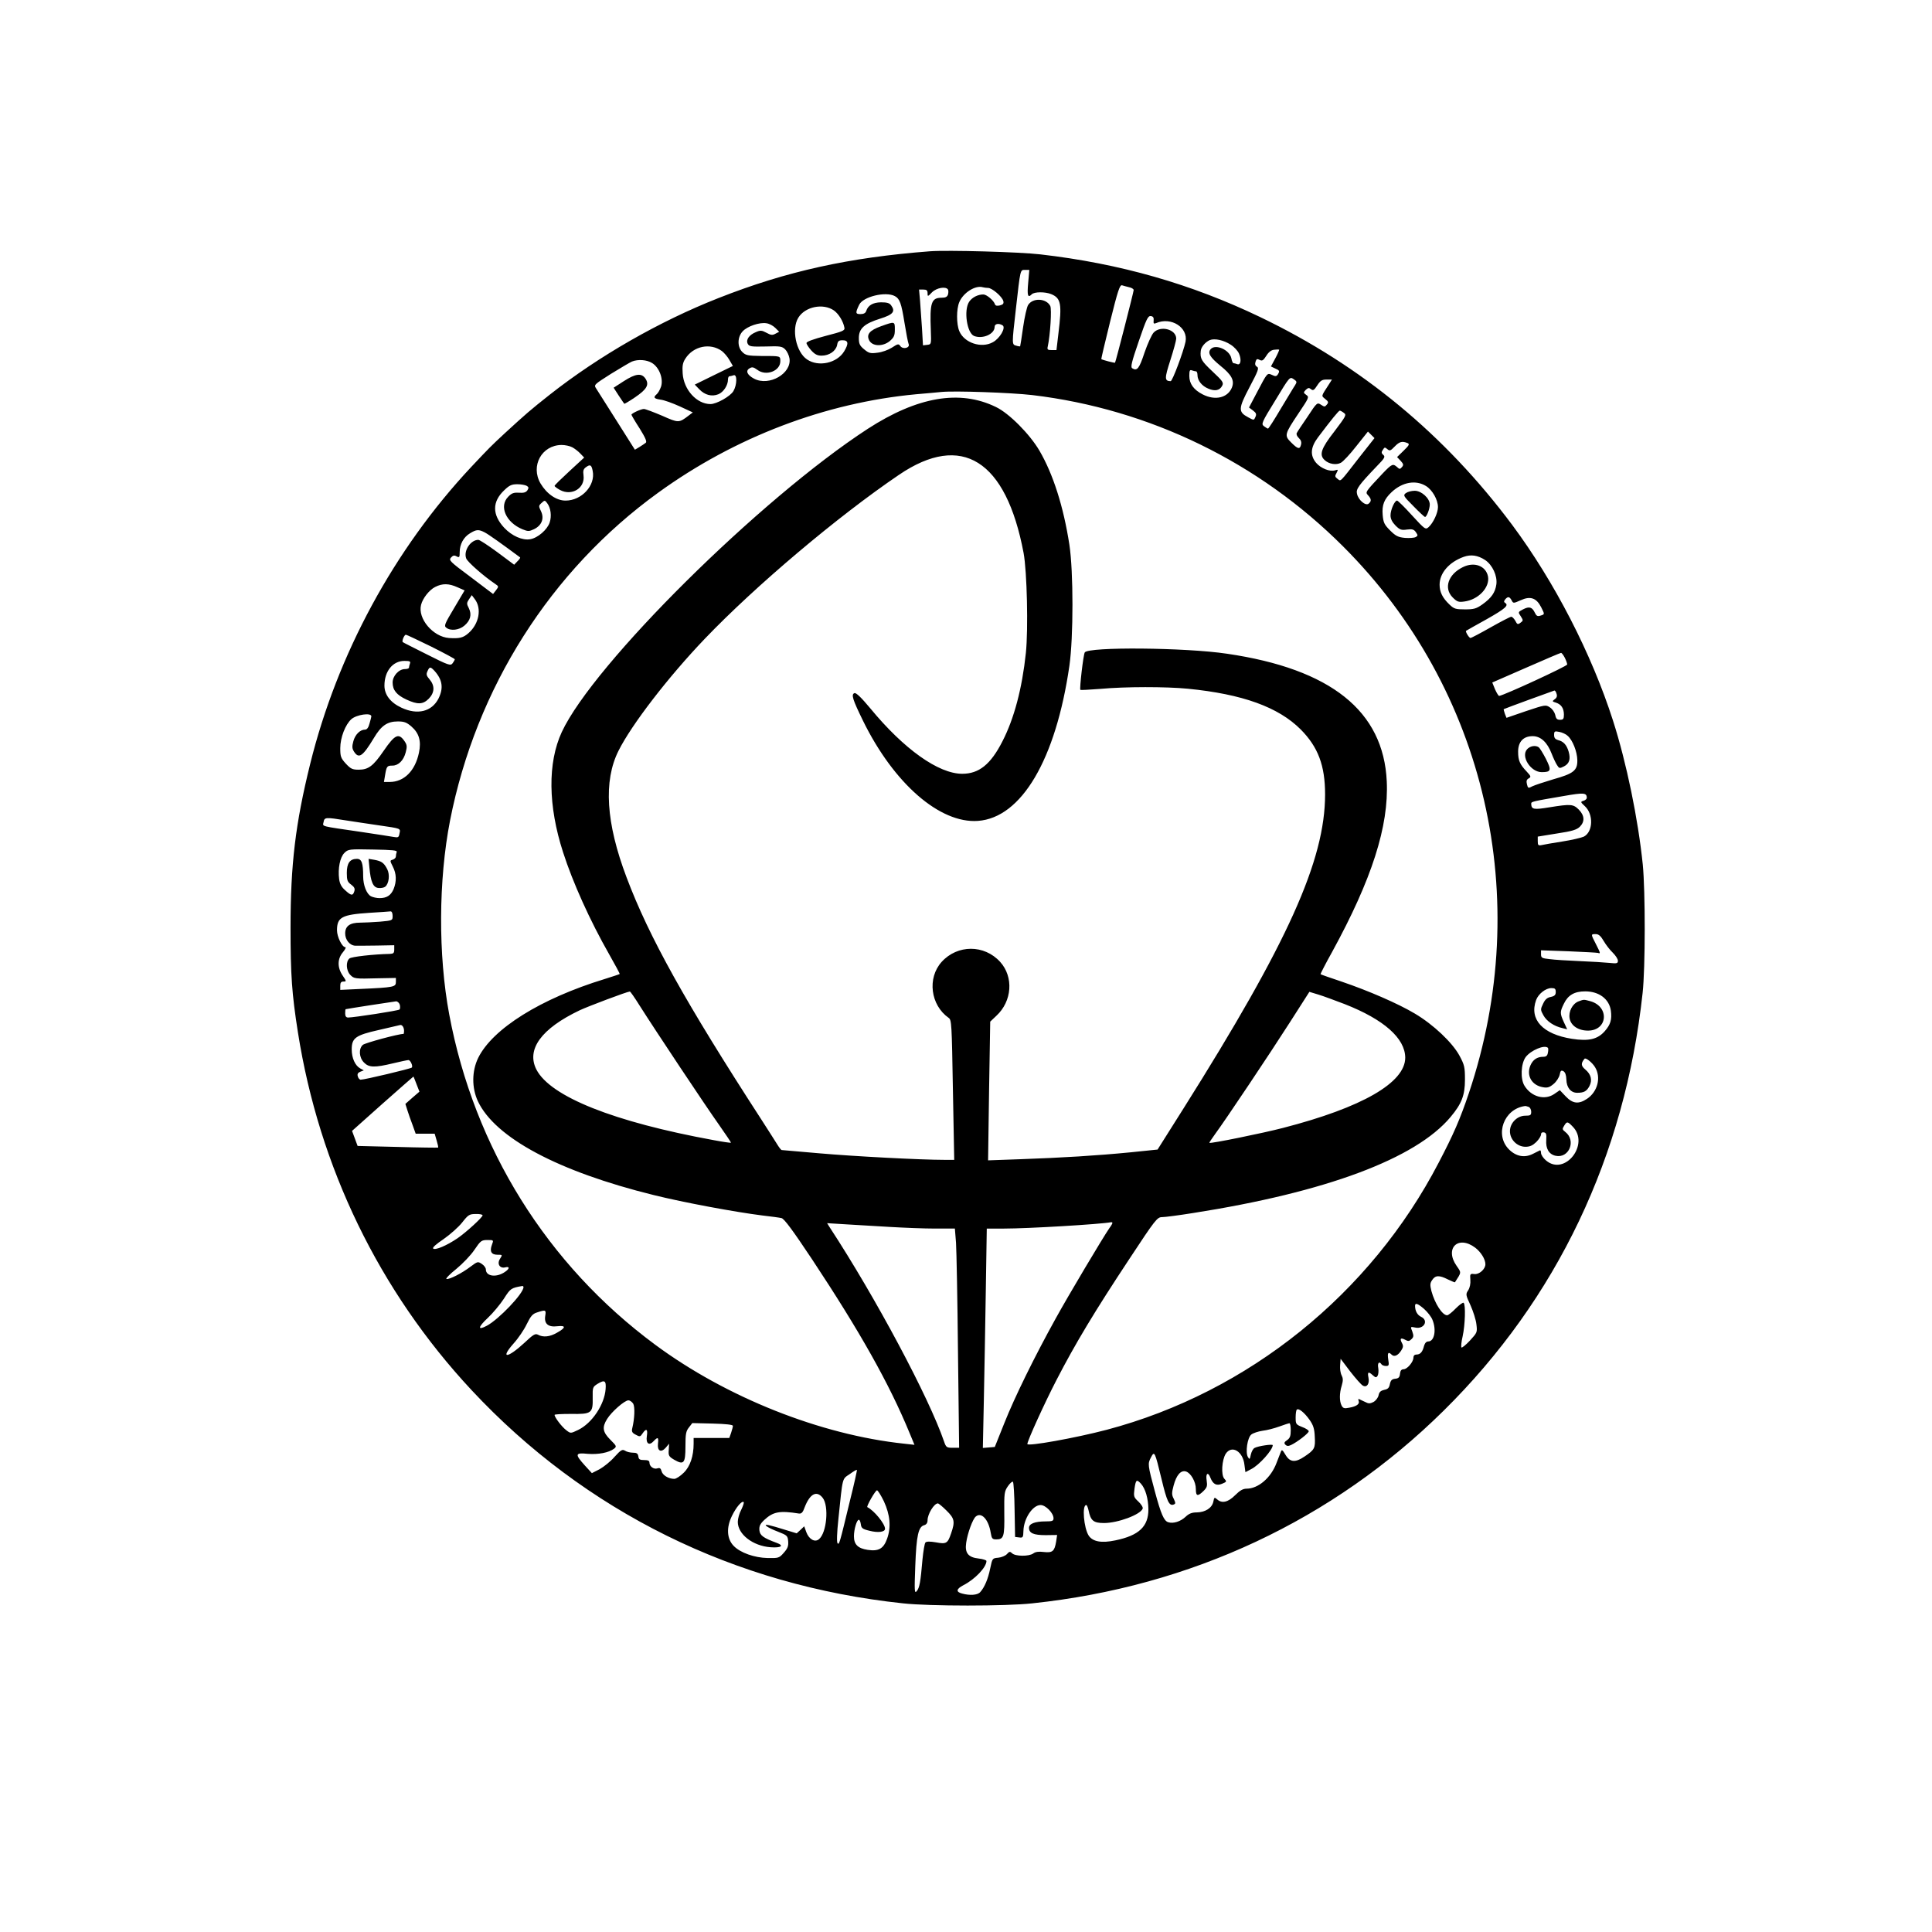 <?xml version="1.0" standalone="no"?>
<!DOCTYPE svg PUBLIC "-//W3C//DTD SVG 20010904//EN"
 "http://www.w3.org/TR/2001/REC-SVG-20010904/DTD/svg10.dtd">
<svg version="1.0" xmlns="http://www.w3.org/2000/svg"
 width="1181pt" height="1181pt" viewBox="0 0 1181 1181"
 preserveAspectRatio="xMidYMid meet">
<g transform="translate(0,1181) scale(0.1,-0.1)"
fill="#000000" stroke="none">
<path d="M5685 10274 c-496 -38 -877 -122 -1293 -286 -361 -142 -731 -354
-1032 -591 -120 -95 -142 -114 -275 -236 -86 -80 -91 -85 -205 -206 -471 -503
-818 -1144 -984 -1815 -90 -364 -120 -614 -120 -1000 0 -289 8 -405 45 -640
130 -825 497 -1582 1061 -2187 693 -743 1607 -1195 2638 -1304 163 -18 627
-18 790 0 969 102 1839 510 2515 1178 692 683 1108 1556 1216 2553 17 155 17
622 1 785 -29 281 -99 621 -182 880 -131 409 -358 849 -616 1196 -412 552
-921 973 -1539 1270 -425 204 -859 328 -1345 384 -128 15 -568 27 -675 19z
m600 -194 c-7 -78 -2 -93 22 -69 16 16 82 16 119 1 60 -25 66 -60 44 -240
l-12 -102 -29 0 c-25 0 -29 3 -24 23 15 69 25 228 15 247 -25 47 -106 51 -135
6 -8 -12 -22 -74 -31 -137 -9 -63 -17 -115 -18 -116 -1 -1 -12 0 -24 4 -27 7
-27 6 -2 225 28 247 26 238 56 238 l26 0 -7 -80z m618 -26 c15 -3 27 -11 27
-17 0 -11 -110 -440 -114 -444 -2 -3 -79 17 -84 22 -1 1 23 104 54 229 47 189
59 226 73 222 9 -3 28 -8 44 -12z m-863 -4 c24 0 86 -53 93 -80 4 -15 -1 -22
-21 -27 -18 -4 -27 -2 -30 7 -8 24 -51 60 -71 60 -34 0 -69 -18 -87 -45 -34
-52 -13 -192 31 -209 53 -20 125 12 125 56 0 19 25 24 49 9 21 -14 -17 -80
-60 -103 -70 -39 -175 -4 -205 68 -18 43 -18 135 0 177 24 58 99 105 144 91 8
-2 22 -4 32 -4z m-245 -10 c3 -6 3 -19 0 -30 -5 -15 -15 -20 -39 -20 -63 0
-73 -30 -66 -200 3 -85 3 -85 -22 -88 l-26 -3 -6 103 c-4 57 -9 133 -12 171
l-6 67 26 0 c20 0 26 -5 26 -22 0 -22 1 -22 27 5 28 28 85 38 98 17z m-325
-40 c30 -16 40 -44 59 -163 10 -62 21 -119 25 -129 11 -24 -33 -36 -50 -14
-11 16 -15 15 -52 -9 -22 -14 -60 -28 -88 -31 -44 -6 -53 -3 -82 21 -27 22
-32 34 -32 69 0 58 34 88 130 118 80 25 95 44 67 82 -10 14 -26 18 -62 18 -50
-1 -79 -19 -90 -53 -4 -13 -16 -19 -35 -19 -31 0 -32 7 -8 57 24 50 162 83
218 53z m-372 -88 c29 -21 57 -67 64 -106 3 -17 -13 -23 -114 -49 -75 -20
-118 -35 -118 -44 0 -7 13 -27 29 -45 22 -24 37 -32 63 -32 47 0 87 28 95 64
4 25 10 30 34 30 35 0 38 -20 9 -68 -44 -72 -157 -97 -227 -49 -67 45 -96 185
-53 255 42 68 152 90 218 44z m1954 -61 c-2 -19 1 -22 15 -16 92 40 197 -27
180 -114 -13 -61 -80 -241 -91 -241 -38 1 -38 16 -2 128 20 62 36 121 36 132
0 57 -96 82 -138 37 -12 -13 -37 -68 -56 -123 -32 -97 -45 -114 -75 -95 -11 7
-4 37 40 165 47 137 56 156 74 154 14 -2 19 -10 17 -27z m-2313 -45 l24 -24
-23 -12 c-18 -10 -28 -9 -55 6 -28 15 -37 16 -64 4 -42 -17 -63 -47 -50 -72 9
-16 21 -18 109 -16 89 3 101 1 120 -18 11 -11 23 -36 26 -55 14 -92 -124 -172
-216 -124 -42 22 -54 48 -29 63 16 10 24 9 49 -9 53 -40 140 -7 140 53 0 33 3
32 -117 32 -82 1 -95 4 -115 24 -32 31 -31 92 2 127 29 31 103 56 145 49 17
-2 41 -15 54 -28z m2784 -103 c21 -13 44 -38 51 -55 16 -37 10 -72 -11 -64 -8
3 -18 6 -23 6 -4 0 -10 13 -13 30 -11 52 -98 90 -127 55 -19 -23 -3 -49 59
-100 70 -56 89 -91 71 -135 -26 -62 -102 -80 -178 -41 -55 28 -82 65 -82 113
0 33 3 39 16 34 9 -3 20 -6 25 -6 5 0 9 -10 9 -23 0 -33 27 -67 67 -83 40 -17
69 -11 84 18 10 19 4 28 -60 88 -67 63 -76 78 -71 125 2 24 28 54 55 66 30 12
85 0 128 -28z m-3110 -39 c14 -11 35 -35 46 -55 l21 -36 -117 -57 -116 -57 28
-29 c34 -35 76 -46 116 -30 32 13 59 55 59 90 0 11 4 20 9 20 5 0 16 3 25 6
23 9 22 -58 -1 -97 -19 -32 -103 -79 -140 -79 -84 0 -164 88 -170 188 -3 44 0
64 16 89 49 78 153 99 224 47z m3383 -44 l-27 -50 25 -12 c28 -12 30 -16 17
-37 -8 -12 -15 -13 -35 -3 -30 13 -28 16 -92 -106 l-49 -93 24 -18 c20 -15 23
-23 15 -40 -9 -21 -9 -21 -44 -2 -62 33 -61 53 8 184 53 100 59 117 46 125
-11 6 -14 16 -9 31 5 17 10 19 25 11 15 -8 22 -4 40 24 14 23 30 36 48 38 15
2 29 2 31 1 2 -2 -8 -25 -23 -53z m-3810 -29 c44 -27 70 -96 55 -144 -7 -20
-19 -41 -27 -47 -22 -19 -17 -27 24 -33 20 -2 73 -21 117 -41 l80 -37 -25 -19
c-60 -46 -62 -46 -163 -1 -52 22 -102 41 -111 41 -18 0 -76 -27 -76 -35 0 -3
22 -41 50 -84 36 -58 46 -82 37 -88 -7 -5 -24 -17 -39 -26 l-27 -16 -110 174
c-61 96 -118 186 -126 199 -16 24 -15 24 90 91 59 36 116 70 128 75 37 15 91
11 123 -9z m3931 -135 c-8 -11 -46 -76 -87 -143 -40 -68 -75 -123 -79 -123 -3
0 -14 7 -25 15 -17 13 -14 22 70 158 87 144 88 145 111 130 21 -14 22 -18 10
-37z m208 7 c-51 -79 -49 -71 -24 -92 20 -16 21 -21 10 -34 -12 -15 -15 -15
-36 -1 -23 15 -25 14 -82 -73 -33 -48 -63 -93 -66 -100 -4 -6 1 -20 12 -30 14
-13 18 -26 14 -41 -7 -30 -19 -28 -60 13 -43 43 -42 49 45 179 63 94 66 99 47
112 -18 13 -18 15 -3 31 14 13 20 14 32 4 12 -10 19 -7 38 23 19 29 29 36 57
36 l33 0 -17 -27z m-1815 -68 c717 -85 1386 -411 1900 -925 874 -873 1168
-2154 769 -3342 -54 -160 -94 -252 -184 -424 -417 -803 -1164 -1405 -2030
-1634 -190 -50 -485 -103 -485 -87 0 19 104 248 178 391 115 223 235 422 444
738 162 246 172 258 202 258 17 0 102 11 189 25 811 127 1361 332 1574 587 68
81 88 133 88 228 0 78 -3 90 -34 148 -44 80 -159 189 -272 256 -102 61 -284
140 -449 196 -69 23 -126 43 -128 45 -1 1 30 63 71 136 243 444 347 769 334
1043 -20 430 -342 687 -977 780 -254 38 -847 43 -869 8 -9 -14 -33 -223 -27
-229 2 -2 57 1 122 6 152 14 402 14 535 1 334 -33 553 -112 690 -249 106 -107
149 -220 149 -397 0 -403 -228 -908 -865 -1919 -86 -137 -158 -251 -159 -252
0 0 -75 -8 -166 -17 -205 -20 -417 -33 -673 -42 l-197 -7 6 424 7 424 38 36
c96 89 106 237 23 329 -97 107 -261 107 -358 0 -89 -99 -68 -264 43 -342 18
-13 19 -34 26 -441 l8 -427 -59 0 c-147 0 -561 22 -765 40 -123 11 -227 20
-231 20 -3 0 -15 15 -26 33 -11 17 -54 86 -97 152 -466 719 -688 1118 -825
1482 -126 333 -142 589 -49 774 80 160 305 452 527 684 310 324 812 748 1188
1003 383 260 654 90 761 -478 21 -113 29 -466 14 -611 -23 -218 -72 -402 -143
-540 -72 -142 -144 -199 -246 -199 -145 0 -356 150 -562 400 -55 66 -87 97
-97 93 -21 -8 -11 -39 52 -168 188 -384 470 -630 703 -613 266 19 476 375 559
948 25 174 25 576 0 740 -36 233 -99 431 -183 575 -59 101 -186 229 -266 267
-221 108 -480 63 -783 -133 -658 -428 -1678 -1439 -1871 -1854 -87 -188 -84
-451 8 -735 59 -184 165 -419 282 -624 37 -65 66 -119 64 -120 -2 -2 -43 -15
-93 -31 -389 -119 -684 -303 -772 -482 -39 -80 -40 -182 -2 -264 105 -224 491
-430 1074 -574 185 -46 498 -104 665 -125 52 -6 105 -13 117 -16 16 -3 68 -73
187 -252 292 -441 472 -760 597 -1064 l29 -70 -63 7 c-511 54 -1087 283 -1522
605 -661 489 -1106 1203 -1259 2019 -68 363 -66 821 5 1185 159 810 614 1528
1272 2004 469 340 1021 550 1577 602 63 5 133 12 155 14 81 8 424 -4 555 -19z
m1905 -109 c17 -12 13 -19 -58 -113 -82 -105 -95 -144 -59 -176 26 -24 70 -31
98 -16 14 7 57 53 95 102 l71 89 20 -20 20 -20 -93 -118 c-123 -158 -111 -147
-133 -131 -16 12 -17 17 -6 36 11 21 10 22 -9 16 -32 -10 -87 12 -116 46 -38
46 -34 95 12 156 83 110 126 163 133 163 3 0 15 -6 25 -14z m388 -184 c15 -6
12 -13 -23 -47 l-40 -39 22 -23 c17 -19 19 -25 8 -38 -12 -14 -15 -14 -30 0
-25 22 -31 20 -86 -37 -111 -118 -109 -116 -91 -136 21 -23 21 -36 3 -51 -18
-15 -63 22 -71 61 -7 28 10 52 122 169 47 48 52 57 39 68 -12 10 -13 17 -3 31
10 17 13 17 27 5 15 -13 20 -11 45 15 29 30 45 35 78 22z m-5105 -26 c15 -8
37 -25 50 -39 l23 -24 -90 -83 c-50 -46 -91 -86 -91 -90 0 -4 15 -15 33 -25
72 -39 154 11 144 88 -4 30 -1 40 16 52 25 18 33 13 40 -24 18 -88 -67 -181
-166 -181 -56 0 -115 41 -153 105 -62 107 7 234 129 235 21 0 50 -6 65 -14z
m5219 -237 c39 -24 73 -84 73 -129 0 -35 -29 -97 -57 -122 -19 -17 -22 -15
-102 72 -45 50 -86 90 -91 90 -15 0 -40 -57 -40 -90 0 -22 10 -41 30 -62 27
-27 36 -30 71 -25 32 4 42 1 54 -16 13 -19 13 -22 -1 -30 -9 -5 -39 -7 -66 -5
-42 4 -57 12 -91 46 -35 35 -41 48 -45 95 -5 60 9 96 55 139 65 61 147 76 210
37z m-5497 1 c12 -7 13 -13 4 -27 -9 -13 -22 -17 -51 -15 -32 2 -45 -2 -66
-24 -58 -58 -15 -157 86 -199 34 -14 41 -14 71 0 48 23 64 66 43 110 -15 31
-15 34 4 51 18 17 20 17 34 -2 22 -29 28 -79 15 -118 -14 -43 -72 -94 -118
-102 -48 -9 -113 20 -160 70 -74 80 -74 159 0 229 32 31 46 37 81 37 23 0 49
-5 57 -10z m-256 -285 c23 -12 99 -66 215 -152 3 -2 -4 -13 -16 -24 l-20 -21
-102 76 c-57 42 -109 76 -117 76 -48 0 -92 -68 -74 -114 8 -21 105 -107 178
-156 21 -14 21 -16 4 -38 l-18 -23 -136 103 c-129 96 -136 103 -121 120 12 13
20 15 34 7 17 -9 19 -6 19 26 0 48 24 92 63 115 39 24 53 25 91 5z m6114 -168
c45 -30 76 -97 69 -149 -7 -50 -30 -83 -86 -123 -37 -26 -52 -30 -106 -30 -57
0 -67 3 -95 30 -42 40 -60 76 -60 121 0 71 58 138 147 170 45 16 86 10 131
-19z m-6281 -167 l43 -19 -64 -108 c-58 -97 -63 -109 -48 -120 26 -21 78 -15
110 12 38 32 47 68 28 107 -14 27 -14 32 1 55 l17 25 18 -24 c44 -57 27 -151
-38 -208 -33 -29 -55 -34 -119 -30 -98 7 -193 119 -171 203 10 40 50 91 86
109 45 23 84 22 137 -2z m6443 -79 c10 -20 11 -20 56 0 59 27 96 14 125 -43
22 -44 23 -43 -7 -52 -16 -5 -23 0 -32 19 -16 34 -34 40 -72 20 -31 -16 -31
-17 -14 -42 16 -25 16 -27 -2 -40 -16 -12 -20 -10 -31 12 -8 14 -19 25 -25 25
-6 0 -62 -29 -126 -65 -63 -36 -119 -65 -123 -65 -9 0 -33 40 -27 44 2 1 58
34 126 71 115 65 137 85 112 100 -8 5 -7 11 1 21 16 19 26 18 39 -5z m-6605
-283 c80 -40 145 -75 145 -78 0 -4 -6 -14 -13 -24 -13 -17 -23 -14 -158 54
-79 40 -146 73 -147 75 -7 6 9 45 19 45 5 0 74 -33 154 -72z m6930 -68 c8 -16
15 -35 15 -42 0 -10 -383 -187 -416 -192 -4 0 -15 18 -25 40 l-17 42 206 90
c114 50 210 91 214 91 4 1 14 -12 23 -29z m-7059 -36 c-3 -9 -6 -20 -6 -25 0
-5 -11 -9 -25 -9 -37 0 -75 -42 -75 -82 0 -46 24 -76 84 -104 69 -32 101 -31
137 5 36 37 38 79 5 118 -19 22 -22 31 -13 50 13 29 18 29 44 1 48 -54 55
-105 23 -169 -41 -79 -128 -101 -226 -55 -67 31 -104 79 -104 135 0 88 51 151
122 151 33 0 39 -3 34 -16z m7009 -185 c5 -14 1 -25 -11 -33 -17 -13 -16 -14
7 -21 33 -11 48 -34 49 -72 0 -28 -4 -33 -24 -33 -18 0 -25 7 -29 30 -4 16
-18 37 -33 46 -25 17 -29 16 -146 -23 l-119 -41 -10 25 c-5 14 -8 27 -7 28 4
3 302 112 310 114 4 0 10 -8 13 -20z m-7245 -138 c0 -3 -5 -23 -11 -43 -6 -25
-16 -38 -27 -38 -31 0 -61 -30 -72 -71 -9 -33 -8 -45 5 -65 29 -44 53 -27 120
84 45 76 82 102 147 102 39 0 54 -6 83 -31 47 -41 61 -89 46 -160 -23 -111
-91 -179 -179 -179 l-35 0 7 42 c9 54 12 58 45 58 36 0 68 31 81 81 9 34 8 45
-5 65 -37 56 -60 46 -130 -56 -63 -92 -93 -115 -152 -115 -39 0 -49 5 -79 37
-31 34 -34 44 -34 95 0 64 31 144 68 177 32 28 122 41 122 17z m7313 -119 c30
-26 58 -96 59 -149 1 -63 -23 -82 -148 -117 -54 -16 -111 -35 -126 -42 -26
-14 -28 -13 -34 12 -5 20 -2 29 11 36 15 9 14 13 -13 42 -42 44 -52 68 -52
121 0 61 32 95 89 95 49 0 89 -37 116 -107 10 -26 25 -58 33 -70 13 -21 16
-21 42 -8 33 17 42 44 29 90 -12 41 -31 63 -65 71 -17 5 -24 13 -24 31 0 23 3
25 32 19 17 -3 41 -14 51 -24z m117 -379 c0 -6 -9 -15 -20 -18 -20 -6 -19 -8
8 -33 54 -50 50 -157 -6 -186 -15 -7 -74 -21 -132 -30 -58 -9 -115 -19 -127
-22 -20 -4 -23 0 -23 24 l0 28 117 19 c94 14 121 23 140 41 32 32 29 69 -6
105 -34 34 -49 35 -180 14 -97 -16 -110 -13 -111 22 0 13 5 14 198 47 125 22
141 20 142 -11z m-7585 -138 c50 -8 140 -21 200 -30 138 -20 134 -18 127 -50
-4 -24 -8 -26 -36 -21 -17 3 -107 17 -201 31 -252 37 -233 31 -227 60 5 30 13
30 137 10z m310 -193 c-3 -8 -5 -20 -5 -27 0 -8 -8 -16 -19 -20 -18 -5 -18 -6
0 -42 23 -44 24 -91 5 -138 -17 -39 -42 -55 -86 -55 -17 0 -40 5 -52 11 -27
14 -48 68 -48 122 0 81 -9 107 -38 107 -43 0 -62 -26 -62 -86 0 -45 4 -55 26
-71 20 -15 25 -25 20 -41 -9 -29 -19 -28 -56 6 -22 19 -33 39 -37 69 -8 64 5
132 32 159 23 23 28 24 175 21 120 -2 149 -5 145 -15z m-25 -391 c0 -28 -1
-28 -77 -35 -42 -3 -97 -6 -122 -6 -62 0 -91 -21 -91 -66 0 -39 28 -74 63 -75
12 0 70 0 130 1 l107 2 0 -26 c0 -22 -5 -26 -27 -27 -99 -2 -234 -17 -247 -28
-23 -19 -20 -73 4 -99 24 -25 27 -26 173 -22 l107 2 0 -25 c0 -30 -12 -33
-212 -42 l-128 -6 0 26 c0 18 5 25 20 25 18 0 18 2 -5 36 -34 50 -33 103 1
143 14 17 21 31 15 31 -20 0 -51 64 -51 103 0 80 29 96 197 107 65 4 124 8
131 9 7 0 12 -11 12 -28z m7403 -153 c14 -24 39 -56 56 -72 17 -17 31 -38 31
-49 0 -16 -6 -18 -52 -13 -29 3 -111 8 -183 11 -71 3 -154 8 -182 12 -48 5
-53 8 -53 30 l0 24 168 -6 c92 -4 173 -8 180 -10 17 -6 16 -2 -13 55 -31 60
-31 60 -1 60 18 0 31 -11 49 -42z m-293 -312 c0 -18 -7 -25 -30 -30 -22 -4
-35 -15 -47 -41 -17 -35 -17 -38 2 -72 20 -36 64 -66 117 -78 l28 -7 -20 43
c-25 55 -25 63 0 114 25 52 64 75 130 75 85 0 147 -47 157 -118 7 -55 -2 -85
-37 -125 -44 -50 -98 -63 -201 -47 -179 28 -262 118 -219 237 14 38 59 73 93
73 22 0 27 -4 27 -24z m-5600 -83 c93 -147 403 -613 484 -727 42 -60 76 -110
74 -111 -2 -2 -50 5 -108 16 -607 111 -995 265 -1081 431 -63 123 30 251 266
363 49 23 287 113 305 114 3 1 30 -38 60 -86z m4310 9 c240 -94 369 -209 370
-327 0 -153 -263 -305 -748 -430 -123 -32 -443 -97 -449 -91 -2 1 14 25 35 54
64 87 333 489 457 683 l119 186 56 -17 c30 -9 102 -36 160 -58z m-5776 -4 c3
-13 2 -26 -2 -29 -7 -7 -280 -49 -314 -49 -12 0 -18 8 -18 25 0 14 1 25 3 26
11 3 296 47 308 48 9 0 19 -9 23 -21z m26 -160 c0 -10 -2 -18 -3 -18 -32 0
-235 -55 -249 -67 -27 -24 -23 -78 7 -108 30 -31 65 -32 177 -5 46 11 88 20
95 20 12 0 29 -38 20 -46 -7 -7 -288 -74 -312 -74 -7 0 -15 9 -18 21 -4 14 1
22 16 28 l21 8 -22 12 c-31 17 -52 63 -52 116 0 70 23 87 166 119 65 15 124
29 129 30 13 4 25 -14 25 -36z m6992 -103 c3 -3 3 -17 0 -30 -3 -19 -11 -25
-29 -25 -37 0 -63 -18 -78 -53 -26 -62 9 -122 77 -133 27 -5 40 -1 65 20 17
14 33 39 37 56 5 26 9 29 23 22 11 -7 17 -23 18 -51 1 -49 27 -81 66 -81 41 0
58 9 75 41 19 37 10 72 -26 102 -26 22 -27 37 -4 65 7 9 47 -23 64 -51 39 -63
16 -151 -49 -194 -51 -34 -87 -30 -130 15 l-36 38 -35 -24 c-58 -39 -139 -17
-181 51 -26 42 -22 134 7 175 32 42 115 77 136 57z m-6916 -222 l18 -46 -43
-37 -43 -38 12 -38 c7 -22 21 -63 32 -91 l19 -53 58 0 58 0 12 -41 c7 -23 11
-42 9 -44 -2 -1 -113 0 -248 4 l-244 6 -17 46 -17 46 186 166 c103 91 188 166
189 166 1 1 9 -20 19 -46z m6798 -139 c9 -3 16 -17 16 -30 0 -21 -5 -24 -36
-24 -50 0 -94 -45 -94 -95 0 -51 44 -95 95 -95 27 0 44 8 66 29 16 16 29 37
29 46 0 10 6 15 18 13 14 -3 16 -12 14 -46 -4 -53 16 -88 57 -97 82 -18 128
93 59 146 -18 14 -19 18 -7 37 17 28 21 28 52 -4 107 -107 -47 -305 -162 -208
-17 14 -31 35 -31 46 0 11 -3 18 -7 16 -5 -2 -24 -12 -44 -22 -50 -25 -102
-15 -145 28 -89 89 -31 248 98 265 3 1 13 -2 22 -5z m-6394 -663 c0 -12 -98
-102 -153 -140 -66 -45 -137 -75 -149 -63 -6 6 18 27 64 58 40 28 91 73 113
101 37 47 44 52 83 52 23 1 42 -3 42 -8z m3850 -47 c0 -3 -8 -18 -19 -32 -38
-55 -251 -412 -329 -554 -127 -229 -250 -479 -313 -638 l-58 -145 -36 -3 -37
-3 6 288 c3 158 9 460 12 671 l6 382 106 0 c144 0 585 26 655 39 4 0 7 -2 7
-5z m-1360 -24 c85 -5 210 -10 276 -10 l121 0 7 -87 c3 -49 9 -350 12 -670 l7
-583 -40 0 c-36 0 -40 3 -52 38 -92 269 -419 882 -700 1311 l-15 24 114 -7
c63 -4 185 -11 270 -16z m-2433 -109 c-15 -40 -4 -61 34 -61 31 0 31 0 16 -24
-21 -31 -2 -62 32 -53 27 7 27 -8 -1 -27 -52 -37 -118 -29 -118 14 0 10 -11
25 -25 34 -24 16 -26 15 -69 -17 -52 -40 -131 -80 -147 -75 -6 2 21 30 60 61
39 32 89 84 111 117 38 56 43 60 80 60 38 0 38 0 27 -29z m6011 -18 c34 -26
62 -70 62 -101 0 -30 -38 -64 -68 -60 -25 3 -27 1 -24 -35 2 -24 -3 -48 -13
-64 -16 -24 -16 -28 14 -92 16 -36 33 -88 36 -116 6 -49 5 -51 -39 -99 -25
-27 -49 -46 -52 -43 -4 4 -1 35 7 69 15 68 19 192 6 204 -4 4 -25 -11 -48 -34
-22 -23 -46 -42 -53 -42 -29 0 -75 71 -96 148 -9 37 -9 48 5 68 19 29 43 30
96 3 23 -11 42 -19 43 -17 40 62 40 57 10 100 -75 107 9 190 114 111z m-5818
-241 c0 -39 -151 -197 -224 -236 -58 -31 -55 -9 6 48 31 29 75 82 98 117 40
63 44 66 113 78 4 0 7 -3 7 -7z m5506 -134 c20 -18 43 -47 50 -65 26 -62 12
-133 -25 -133 -12 0 -21 -10 -26 -27 -9 -37 -23 -53 -46 -53 -12 0 -19 -7 -19
-19 0 -26 -38 -71 -60 -71 -13 0 -20 -8 -22 -27 -2 -22 -9 -29 -29 -31 -21 -2
-28 -10 -33 -33 -4 -22 -12 -31 -35 -35 -21 -5 -30 -13 -34 -33 -3 -15 -17
-33 -31 -41 -22 -11 -30 -11 -53 1 -16 7 -31 15 -36 17 -4 2 -5 -3 -2 -11 8
-19 -12 -34 -57 -42 -30 -6 -38 -4 -47 13 -14 27 -14 75 1 123 9 31 8 44 -1
62 -7 13 -11 41 -9 62 l3 39 59 -78 c33 -42 67 -81 77 -86 25 -14 42 12 34 50
-7 34 0 38 27 13 17 -15 21 -15 29 -3 5 8 7 30 4 48 -6 30 6 44 20 22 3 -5 15
-10 27 -10 18 0 20 4 14 40 -6 40 0 50 21 29 15 -15 38 -6 58 25 13 20 14 29
5 46 -15 28 -8 35 20 20 18 -10 25 -9 38 4 14 13 14 21 5 47 -12 30 -12 30 18
24 54 -12 84 44 35 66 -22 11 -36 35 -36 67 0 20 17 14 56 -20z m-5373 -41
c-8 -49 18 -71 74 -64 54 6 53 -9 -3 -40 -43 -25 -84 -29 -115 -12 -17 9 -29
2 -84 -50 -103 -95 -150 -99 -66 -4 29 32 65 85 81 119 24 49 36 63 62 71 54
18 57 16 51 -20z m369 -448 c-7 -95 -83 -209 -168 -250 -46 -22 -46 -22 -72
-2 -27 20 -72 79 -72 94 0 4 45 6 100 6 126 -2 135 4 133 99 -1 63 0 66 30 85
43 26 53 20 49 -32z m169 -90 c11 -21 8 -92 -6 -149 -5 -21 -1 -29 21 -40 25
-14 28 -13 42 8 22 33 33 27 26 -17 -7 -45 14 -61 42 -30 25 27 31 24 26 -16
-5 -45 19 -57 48 -24 l20 24 -2 -38 c-3 -35 1 -41 33 -60 59 -34 69 -22 69 81
0 76 3 93 21 116 l21 27 124 -3 c82 -2 124 -7 124 -14 0 -6 -5 -25 -11 -43
l-11 -31 -109 0 -109 0 0 -35 c0 -75 -21 -139 -60 -177 -21 -21 -47 -38 -58
-38 -35 0 -72 22 -78 47 -5 18 -11 22 -26 17 -22 -7 -48 12 -48 35 0 12 -9 16
-32 16 -27 0 -34 4 -36 23 -3 17 -10 22 -33 22 -16 0 -38 5 -48 12 -17 10 -25
6 -65 -38 -24 -28 -66 -61 -91 -75 l-47 -24 -44 48 c-61 68 -59 78 19 70 64
-5 128 7 160 31 18 14 16 17 -22 55 -47 47 -52 76 -20 127 27 44 107 114 130
114 10 0 23 -10 30 -21z m4134 -98 c23 -33 30 -54 32 -104 4 -69 -1 -79 -62
-120 -57 -39 -90 -36 -117 10 -19 32 -23 34 -29 17 -4 -10 -16 -41 -26 -67
-34 -91 -112 -157 -183 -157 -22 0 -41 -11 -70 -40 -43 -43 -81 -52 -110 -25
-16 14 -18 13 -23 -14 -8 -39 -49 -65 -101 -66 -30 0 -48 -7 -69 -27 -31 -29
-75 -43 -106 -33 -26 8 -44 49 -82 190 -43 160 -44 167 -24 205 22 43 24 39
65 -130 33 -138 47 -167 74 -157 13 5 13 9 1 35 -13 24 -13 36 -1 81 17 64 44
96 76 86 30 -10 60 -63 60 -107 0 -45 11 -47 47 -12 22 22 24 31 19 65 -7 43
9 54 23 16 16 -40 37 -51 71 -37 29 12 30 14 14 31 -21 23 -15 115 9 153 37
55 105 14 114 -68 l6 -45 36 19 c48 24 131 117 131 146 0 8 -90 -5 -111 -17
-9 -4 -19 -23 -23 -41 -6 -30 -8 -31 -18 -14 -16 28 -3 118 21 137 11 9 42 19
68 23 27 3 73 15 103 26 30 11 58 20 62 20 5 0 8 -20 8 -44 0 -34 -5 -47 -22
-59 -18 -12 -20 -18 -11 -28 9 -9 18 -10 35 -2 38 18 108 72 108 84 0 6 -18
18 -40 26 -38 15 -40 18 -40 58 0 23 3 45 7 48 11 11 46 -17 78 -62z m-2810
-497 c-63 -261 -65 -268 -75 -258 -6 6 -4 66 5 149 27 262 22 242 69 274 22
16 42 28 44 26 2 -2 -17 -88 -43 -191z m1007 -54 l3 -165 25 -3 c23 -3 25 0
26 40 2 75 56 158 105 158 31 0 79 -49 79 -81 0 -16 -7 -19 -49 -19 -64 0
-101 -14 -101 -39 0 -33 28 -45 102 -45 l70 1 -6 -40 c-10 -60 -22 -70 -76
-64 -30 4 -51 1 -64 -9 -26 -19 -110 -18 -129 1 -13 12 -17 12 -32 -5 -9 -10
-33 -20 -53 -22 -36 -3 -36 -4 -49 -65 -13 -64 -34 -115 -61 -145 -16 -19 -64
-22 -111 -9 -39 10 -36 28 8 51 71 36 141 110 141 148 0 5 -21 12 -47 15 -65
7 -86 34 -77 96 8 58 40 146 59 161 35 29 78 -19 91 -99 6 -36 10 -41 34 -41
46 0 51 17 49 159 -1 123 0 134 22 166 13 19 27 31 31 27 4 -4 9 -82 10 -172z
m772 161 c28 -31 45 -91 46 -157 0 -105 -57 -160 -202 -190 -85 -18 -138 -8
-163 29 -30 47 -42 187 -15 187 4 0 10 -14 14 -32 13 -64 30 -78 95 -78 84 0
222 51 236 88 3 8 -9 27 -26 43 -29 27 -30 32 -24 79 8 55 13 59 39 31z
m-1571 -108 c38 -83 45 -157 20 -228 -22 -62 -52 -79 -119 -69 -60 9 -84 33
-84 83 0 42 17 101 30 101 5 0 10 -12 12 -27 3 -24 10 -30 52 -40 54 -14 96
-8 96 12 0 30 -67 112 -108 132 -8 3 49 103 59 103 5 0 24 -30 42 -67z m-374
21 c39 -50 25 -214 -23 -253 -25 -21 -61 0 -77 43 l-13 36 -23 -22 -23 -21
-72 22 c-40 13 -84 25 -98 28 -43 9 -10 -15 56 -40 56 -22 59 -25 62 -59 2
-29 -3 -43 -27 -70 -28 -32 -32 -33 -98 -32 -82 2 -167 32 -208 74 -42 43 -46
112 -11 183 26 54 61 95 72 85 3 -4 -4 -24 -15 -47 -12 -22 -21 -55 -21 -74 0
-76 92 -147 200 -155 66 -5 85 10 37 27 -81 30 -102 45 -105 77 -2 25 4 38 30
63 54 50 93 58 212 39 15 -2 24 7 35 39 32 82 73 104 110 57z m757 -78 c49
-48 53 -67 28 -139 -21 -62 -29 -67 -93 -55 -35 6 -57 6 -64 -1 -5 -5 -13 -52
-18 -103 -12 -140 -18 -173 -35 -194 -14 -17 -15 -1 -9 156 7 185 19 238 55
247 13 4 20 14 20 30 0 38 40 103 63 103 5 0 29 -20 53 -44z"/>
<path d="M5386 9816 c-70 -25 -91 -50 -73 -86 19 -38 83 -40 126 -5 26 23 31
34 31 71 0 50 0 50 -84 20z"/>
<path d="M3813 9480 l-62 -40 31 -48 c17 -26 33 -49 34 -50 1 -2 30 15 64 38
74 50 90 78 66 115 -24 36 -60 32 -133 -15z"/>
<path d="M8594 8796 c-18 -14 -16 -18 46 -80 35 -36 67 -66 71 -66 10 0 29 49
29 76 0 38 -51 84 -92 84 -19 0 -43 -6 -54 -14z"/>
<path d="M8942 8343 c-90 -44 -118 -129 -62 -185 27 -27 36 -30 71 -25 86 11
157 86 145 153 -13 65 -84 92 -154 57z"/>
<path d="M9335 7230 c-40 -44 22 -140 89 -140 58 0 61 11 26 81 -18 35 -38 67
-44 71 -20 14 -53 8 -71 -12z"/>
<path d="M2258 6508 c8 -89 23 -123 55 -126 16 -2 35 2 42 8 23 19 29 74 12
107 -20 39 -35 49 -78 57 l-36 6 5 -52z"/>
<path d="M9650 5689 c-38 -14 -63 -63 -55 -105 8 -44 53 -74 112 -74 121 0
133 147 14 180 -41 11 -38 11 -71 -1z"/>
</g>
</svg>
